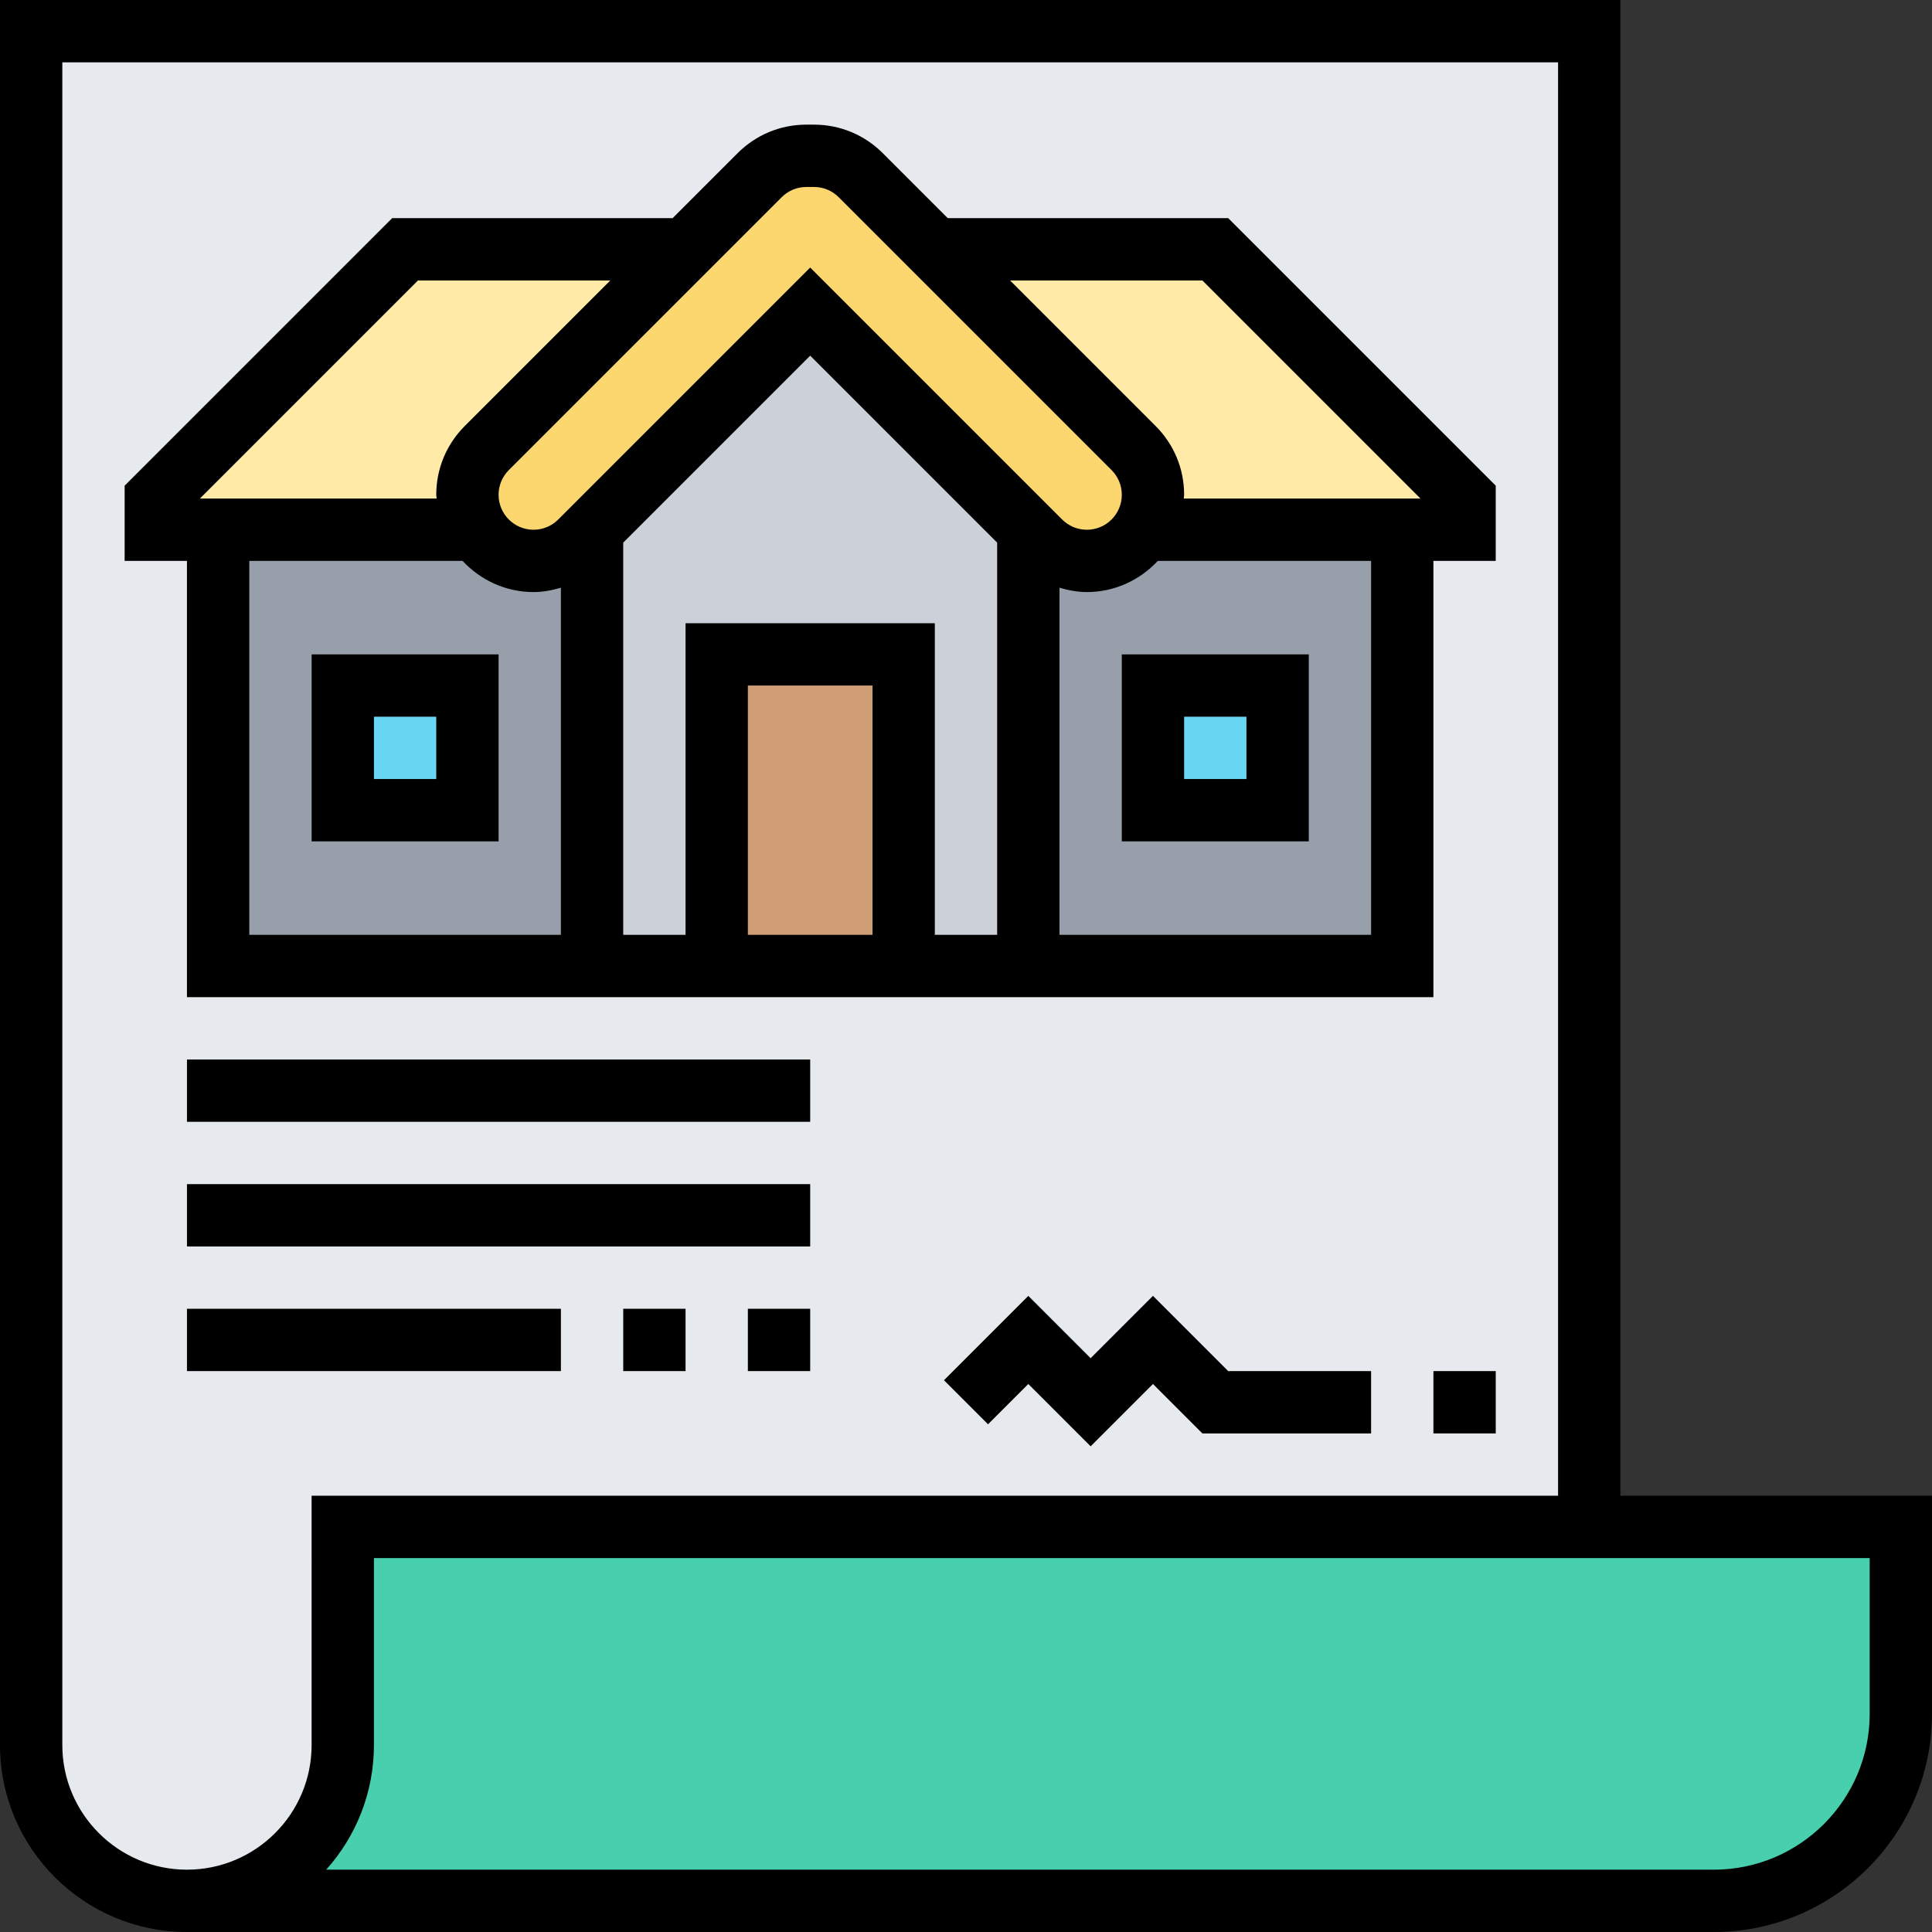 <svg height="496pt" viewBox="0 0 496 496" width="496pt" xmlns="http://www.w3.org/2000/svg"><rect x="0" y="0" width="496" height="496" fill="#333333" stroke="none"/><path d="m408 8v384h-320v56c0 22.078-17.922 40-40 40-11.039 0-21.039-4.48-28.32-11.68-7.199-7.281-11.68-17.281-11.68-28.32v-440zm0 0" fill="#e6e9ed"/><path d="m488 392v48c0 26.48-21.52 48-48 48h-392c22.078 0 40-17.922 40-40v-56zm0 0" fill="#48cfad"/><path d="m376 128v8h-80l-2.078-.879c1.359-2.402 2.078-5.199 2.078-8.082 0-4.48-1.762-8.801-4.961-12l-51.039-51.039h72zm0 0" fill="#ffeaa7"/><path d="m120 127.039c0 2.883.719 5.68 2.078 8.082l-2.078.879h-80v-8l64-64h72l-51.039 51.039c-3.199 3.199-4.961 7.52-4.961 12zm0 0" fill="#ffeaa7"/><path d="m296 127.039c0 2.883-.719 5.68-2.078 8.082-.723 1.438-1.762 2.801-2.883 3.918-3.039 3.039-7.359 4.961-12 4.961-4.48 0-8.801-1.762-12-4.961l-59.039-59.039-59.039 59.039c-3.199 3.199-7.52 4.961-12 4.961-4.641 0-8.961-1.922-12-4.961-1.121-1.117-2.16-2.48-2.883-3.918-1.359-2.402-2.078-5.199-2.078-8.082 0-4.48 1.762-8.801 4.961-12l70.078-70.078c3.199-3.199 7.52-4.961 12-4.961h1.922c4.48 0 8.801 1.762 12 4.961l70.078 70.078c3.199 3.199 4.961 7.52 4.961 12zm0 0" fill="#fcd770"/><path d="m360 136v112h-96v-112l3.039 3.039c3.199 3.199 7.52 4.961 12 4.961 4.641 0 8.961-1.922 12-4.961 1.121-1.117 2.16-2.48 2.883-3.918l2.078.879zm0 0" fill="#969faa"/><path d="m152 136v112h-96v-112h64l2.078-.879c.723 1.438 1.762 2.801 2.883 3.918 3.039 3.039 7.359 4.961 12 4.961 4.48 0 8.801-1.762 12-4.961zm0 0" fill="#969faa"/><path d="m264 136v112h-32v-80h-48v80h-32v-112l56-56zm0 0" fill="#ccd1d9"/><path d="m184 168h48v80h-48zm0 0" fill="#cf9e76"/><path d="m296 176h32v32h-32zm0 0" fill="#69d6f4"/><path d="m88 176h32v32h-32zm0 0" fill="#69d6f4"/><path d="m243.312 56-16.688-16.688c-4.715-4.711-10.984-7.312-17.656-7.312h-1.938c-6.672 0-12.941 2.602-17.656 7.312l-16.688 16.688h-72l-68.688 68.688v19.312h16v112h320v-112h16v-19.312l-68.688-68.688zm-42.625-5.375c1.695-1.688 3.945-2.625 6.344-2.625h1.938c2.398 0 4.648.938 6.344 2.625l70.062 70.062c1.688 1.695 2.625 3.945 2.625 6.344 0 4.945-4.023 8.969-8.969 8.969-2.398 0-4.648-.938-6.344-2.625l-64.688-64.688-64.688 64.688c-1.695 1.688-3.945 2.625-6.344 2.625-4.945 0-8.969-4.023-8.969-8.969 0-2.398.938-4.648 2.625-6.344zm23.312 189.375h-32v-64h32zm-48-80v80h-16v-100.688l48-48 48 48v100.688h-16v-80zm-68.688-88h49.375l-37.375 37.375c-4.711 4.715-7.312 10.984-7.312 17.656 0 .328.09.641.098.969h-60.785zm-43.312 72h54.762c4.559 4.887 11.008 8 18.207 8 2.43 0 4.766-.457 7.031-1.121v89.121h-80zm288 96h-80v-89.121c2.266.664 4.602 1.121 7.031 1.121 7.199 0 13.648-3.113 18.207-8h54.762zm-48.098-112c.008-.328.098-.641.098-.969 0-6.672-2.602-12.941-7.312-17.656l-37.375-37.375h49.375l56 56zm0 0"/><path d="m80 216h48v-48h-48zm16-32h16v16h-16zm0 0"/><path d="m288 216h48v-48h-48zm16-32h16v16h-16zm0 0"/><path d="m416 384v-384h-416v448c0 26.473 21.527 48 48 48h392c30.879 0 56-25.129 56-56v-56zm-336 64c0 17.648-14.352 32-32 32s-32-14.352-32-32v-432h384v368h-320zm400-8c0 22.055-17.945 40-40 40h-356.258c7.617-8.496 12.258-19.719 12.258-32v-48h384zm0 0"/><path d="m48 272h160v16h-160zm0 0"/><path d="m48 304h160v16h-160zm0 0"/><path d="m192 336h16v16h-16zm0 0"/><path d="m160 336h16v16h-16zm0 0"/><path d="m48 336h96v16h-96zm0 0"/><path d="m296 332.688-16 16-16-16-21.656 21.656 11.312 11.312 10.344-10.344 16 16 16-16 12.688 12.688h43.312v-16h-36.688zm0 0"/><path d="m368 352h16v16h-16zm0 0"/></svg>